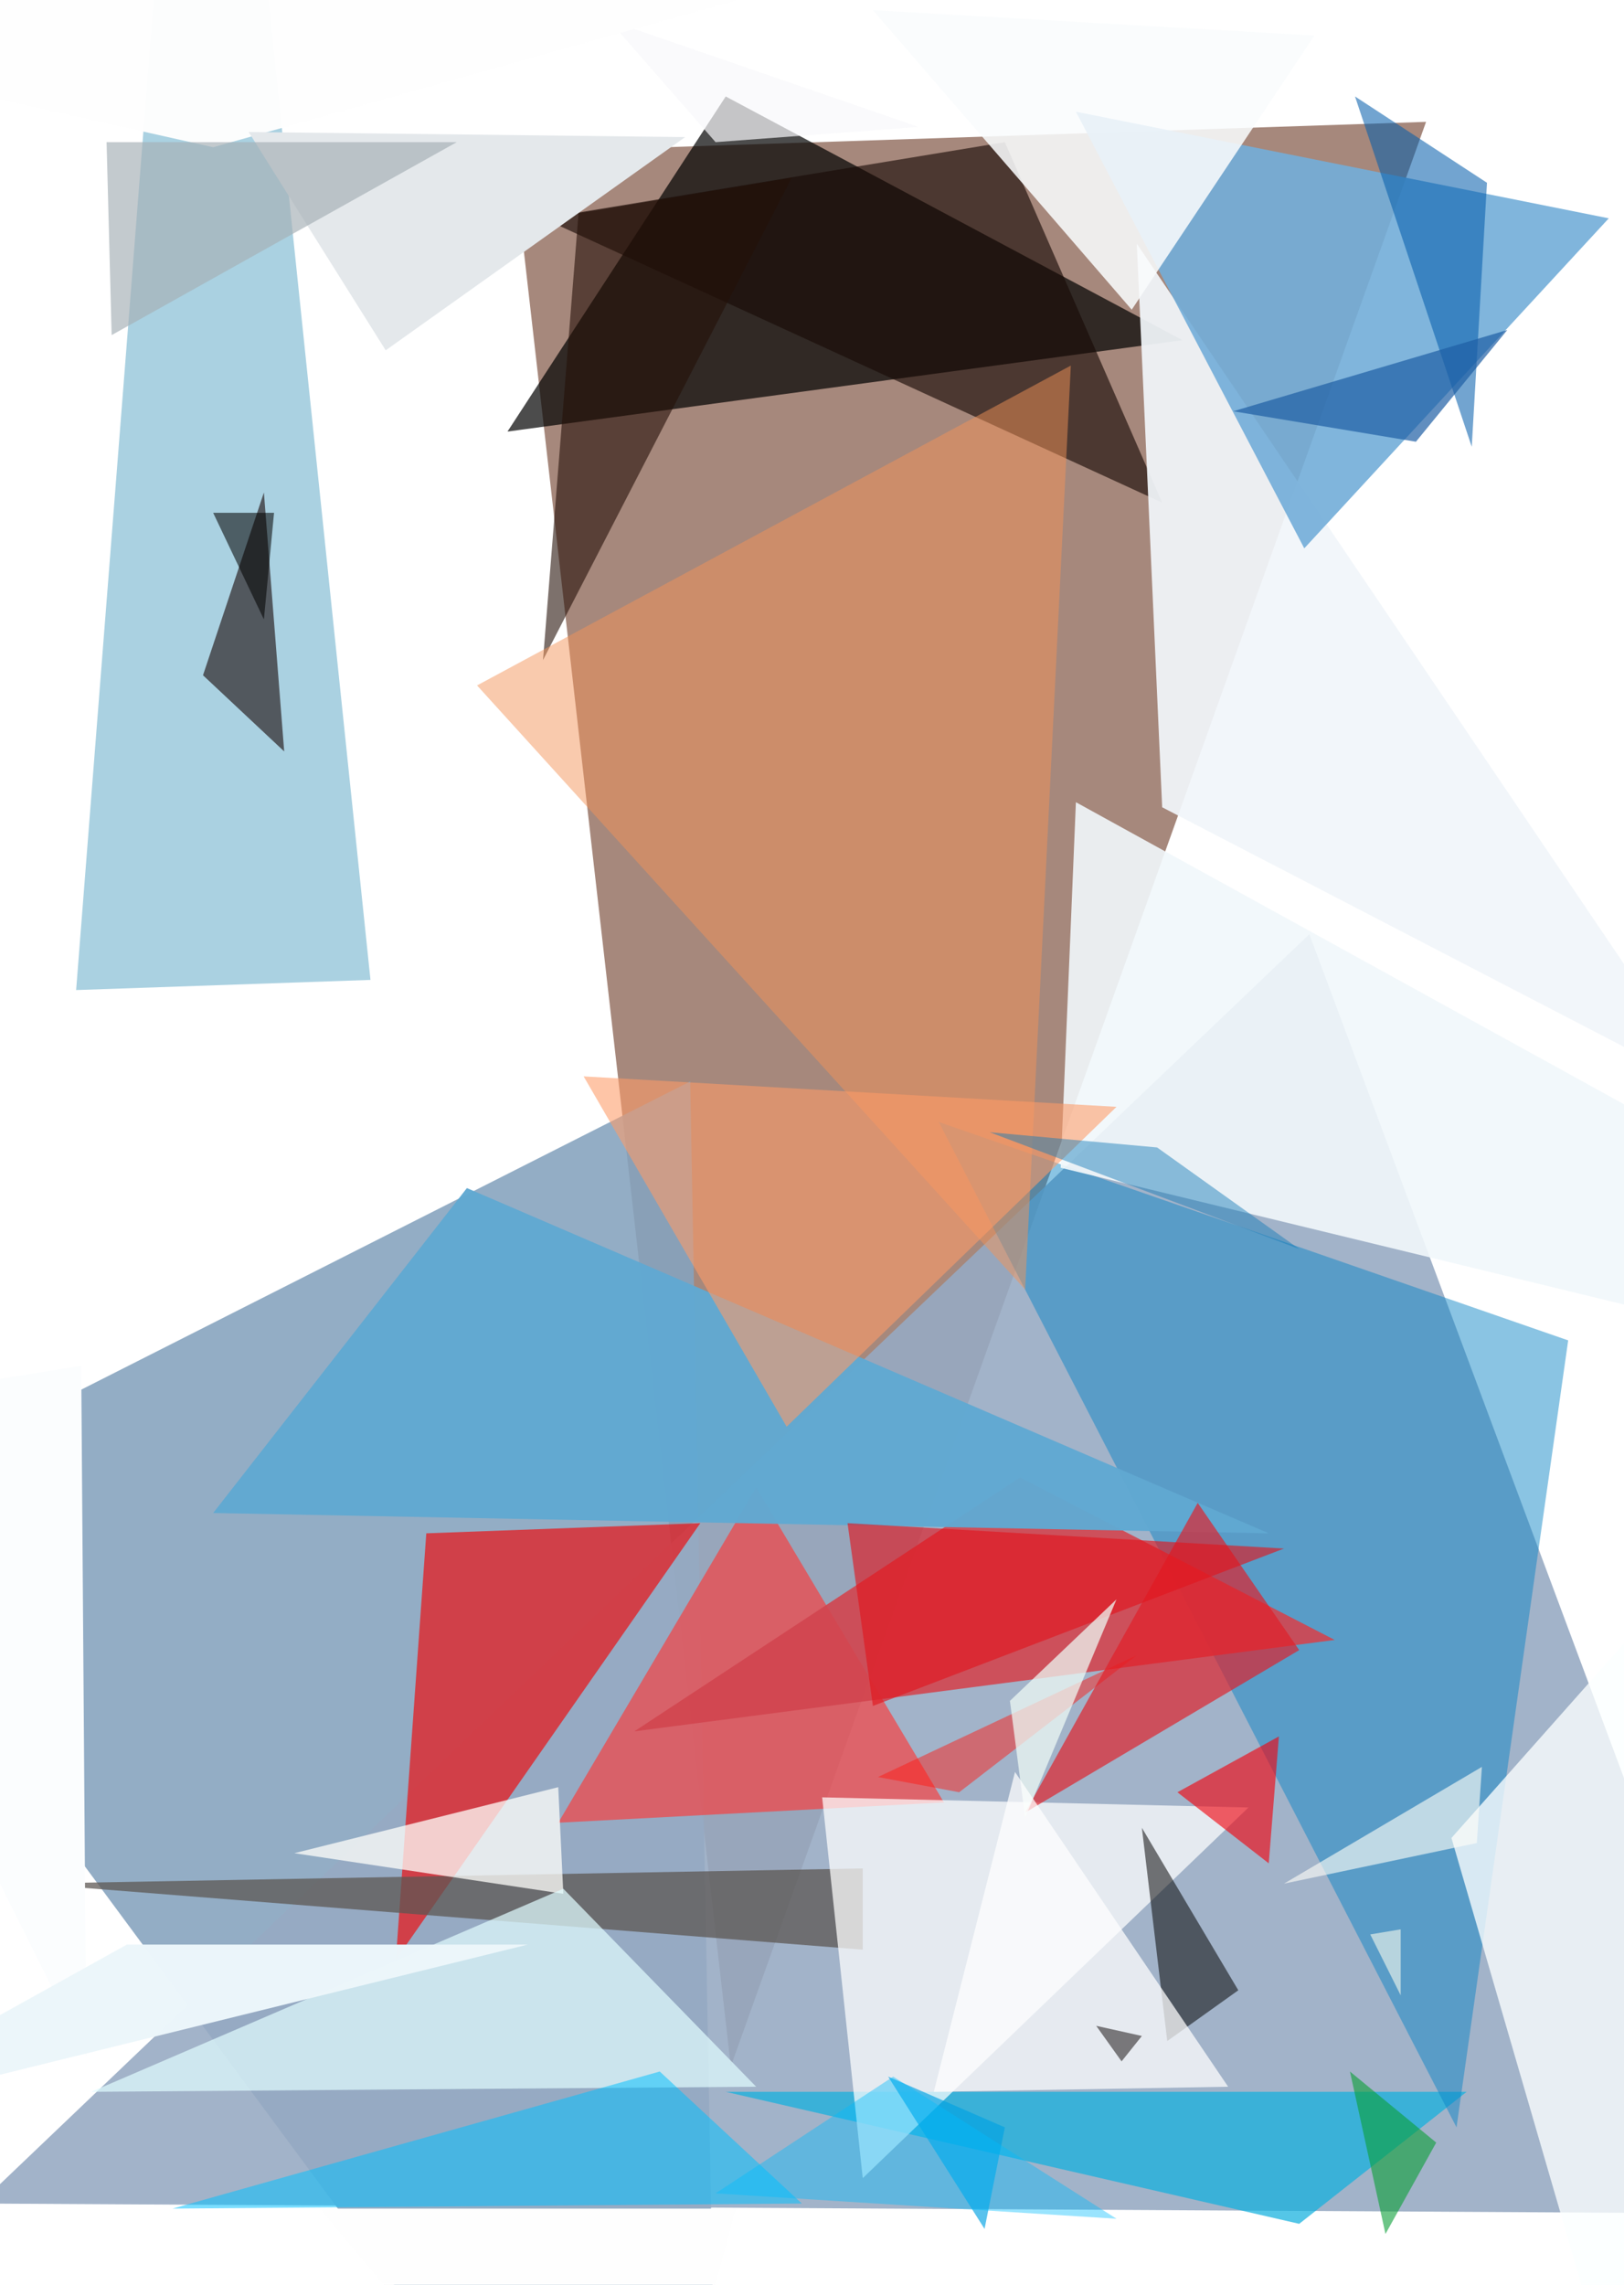 <svg xmlns="http://www.w3.org/2000/svg" clip-path="url(#a)" width="320" height="450"><defs><clipPath id="a" clipPathUnits="objectBoundingBox"><path d="M0 0h320v451H0z"/></clipPath></defs><path fill="#FFF" d="M0 0h320v451H0z"/><path d="M101 30l180-6-137 383z" fill="#A48579" fill-opacity=".97"/><path d="M-34 299l170-86 6 324z" fill="#86A3BE" fill-opacity=".89"/><path d="M352 436l-356-2 262-250z" fill="#96AAC2" fill-opacity=".89"/><path d="M100 85l133-18-90-48z" fill="#010000" fill-opacity=".7"/><path d="M110 359l76-4-37-62z" fill="#FF3635" fill-opacity=".63"/><path d="M289 412l-33 26-113-26z" fill="#13B1DE" fill-opacity=".72"/><path d="M287 419l22-155-124-43z" fill="#0C83C5" fill-opacity=".48"/><path d="M263 323l-62-32-76 50z" fill="#D2454F" fill-opacity=".9"/><path d="M229 99L107 43l91-15z" fill="#190A05" fill-opacity=".63"/><path d="M224 48l113 167-108-56z" fill="#F1F6FA" fill-opacity=".93"/><path d="M78 386l6-84 54-2z" fill="#F40000" fill-opacity=".63"/><path d="M448 288L212 158l-3 72z" fill="#F0F7FA" fill-opacity=".91"/><path d="M145 435l-20 74-62-74z" fill="#FEFEFE"/><path d="M15 195l25-319 33 317z" fill="#1982AD" fill-opacity=".37"/><path d="M170 384v-16L6 371z" fill="#5C5753" fill-opacity=".74"/><path d="M257 108l60-65-105-21z" fill="#74AED8" fill-opacity=".91"/><path d="M189 353l-16-3 51-24z" fill="#FF1912" fill-opacity=".47"/><path d="M172 2l87 5-36 54z" fill="#F9FBFC" fill-opacity=".87"/><path d="M58 365l53 8-1-21z" fill="#FEFEFA" fill-opacity=".75"/><path d="M246 356l-84-2 8 75z" fill="#FFF" fill-opacity=".72"/><path d="M156 35l-42 7-7 88z" fill="#251008" fill-opacity=".59"/><path d="M250 302l-208-4 50-64z" fill="#61A9D2" fill-opacity=".97"/><path d="M141 28l40-3-61-21z" fill="#F8F9FB" fill-opacity=".7"/><path d="M17 405l-1-136-62 10z" fill="#FBFDFE"/><path d="M266 408l7 32 10-18z" fill="#0A9F38" fill-opacity=".6"/><path d="M202 357l34-61 20 29z" fill="#E11F27" fill-opacity=".67"/><path d="M111 372l38 39-131 1z" fill="#E0FBFE" fill-opacity=".72"/><path d="M40 133l16 15-4-51z" fill="#140000" fill-opacity=".58"/><path d="M42 29L156-3-83 1z" fill="#FEFEFE" fill-opacity=".97"/><path d="M253 305l-86-5 5 36z" fill="#E1151E" fill-opacity=".63"/><path d="M225 360l19 32-14 10z" fill-opacity=".52"/><path d="M276 393l-6-12 6-1z" fill="#FFE" fill-opacity=".57"/><path d="M293 36l-26-17 23 69z" fill="#055DAB" fill-opacity=".56"/><path d="M94 135l108 119 9-182z" fill="#F39358" fill-opacity=".49"/><path d="M194 439l4-20-23-10z" fill="#00A2E4" fill-opacity=".65"/><path d="M-38 418l142-35H25z" fill="#ECF6FA" fill-opacity=".99"/><path d="M202 358l-3-23 21-20z" fill="#EEFBF5" fill-opacity=".73"/><path d="M286 362l71-80-39 190z" fill="#FBFFFF" fill-opacity=".78"/><path d="M176 409l44 28-79-5z" fill="#00BDFD" fill-opacity=".4"/><path d="M135 27l-86-1 27 43z" fill="#E4E8EB"/><path d="M292 348l-1 15-38 8z" fill="#FFFFF9" fill-opacity=".61"/><path d="M52 122l2-21H42z" fill-opacity=".55"/><path d="M130 408l28 26-124 1z" fill="#01C0FF" fill-opacity=".52"/><path d="M243 81l54-16-18 22z" fill="#1F5FA4" fill-opacity=".7"/><path d="M242 411l-58 1 16-63z" fill="#FFF" fill-opacity=".73"/><path d="M90 28L22 66l-1-38z" fill="#A6B0B6" fill-opacity=".67"/><path d="M221 406l4-5-9-2z" fill="#140F0E" fill-opacity=".52"/><path d="M155 281l65-63-105-6z" fill="#FD9C68" fill-opacity=".58"/><path d="M250 367l2-25-20 11z" fill="#F1030D" fill-opacity=".62"/><path d="M228 226l-33-3 61 23z" fill="#137AB6" fill-opacity=".46"/></svg>